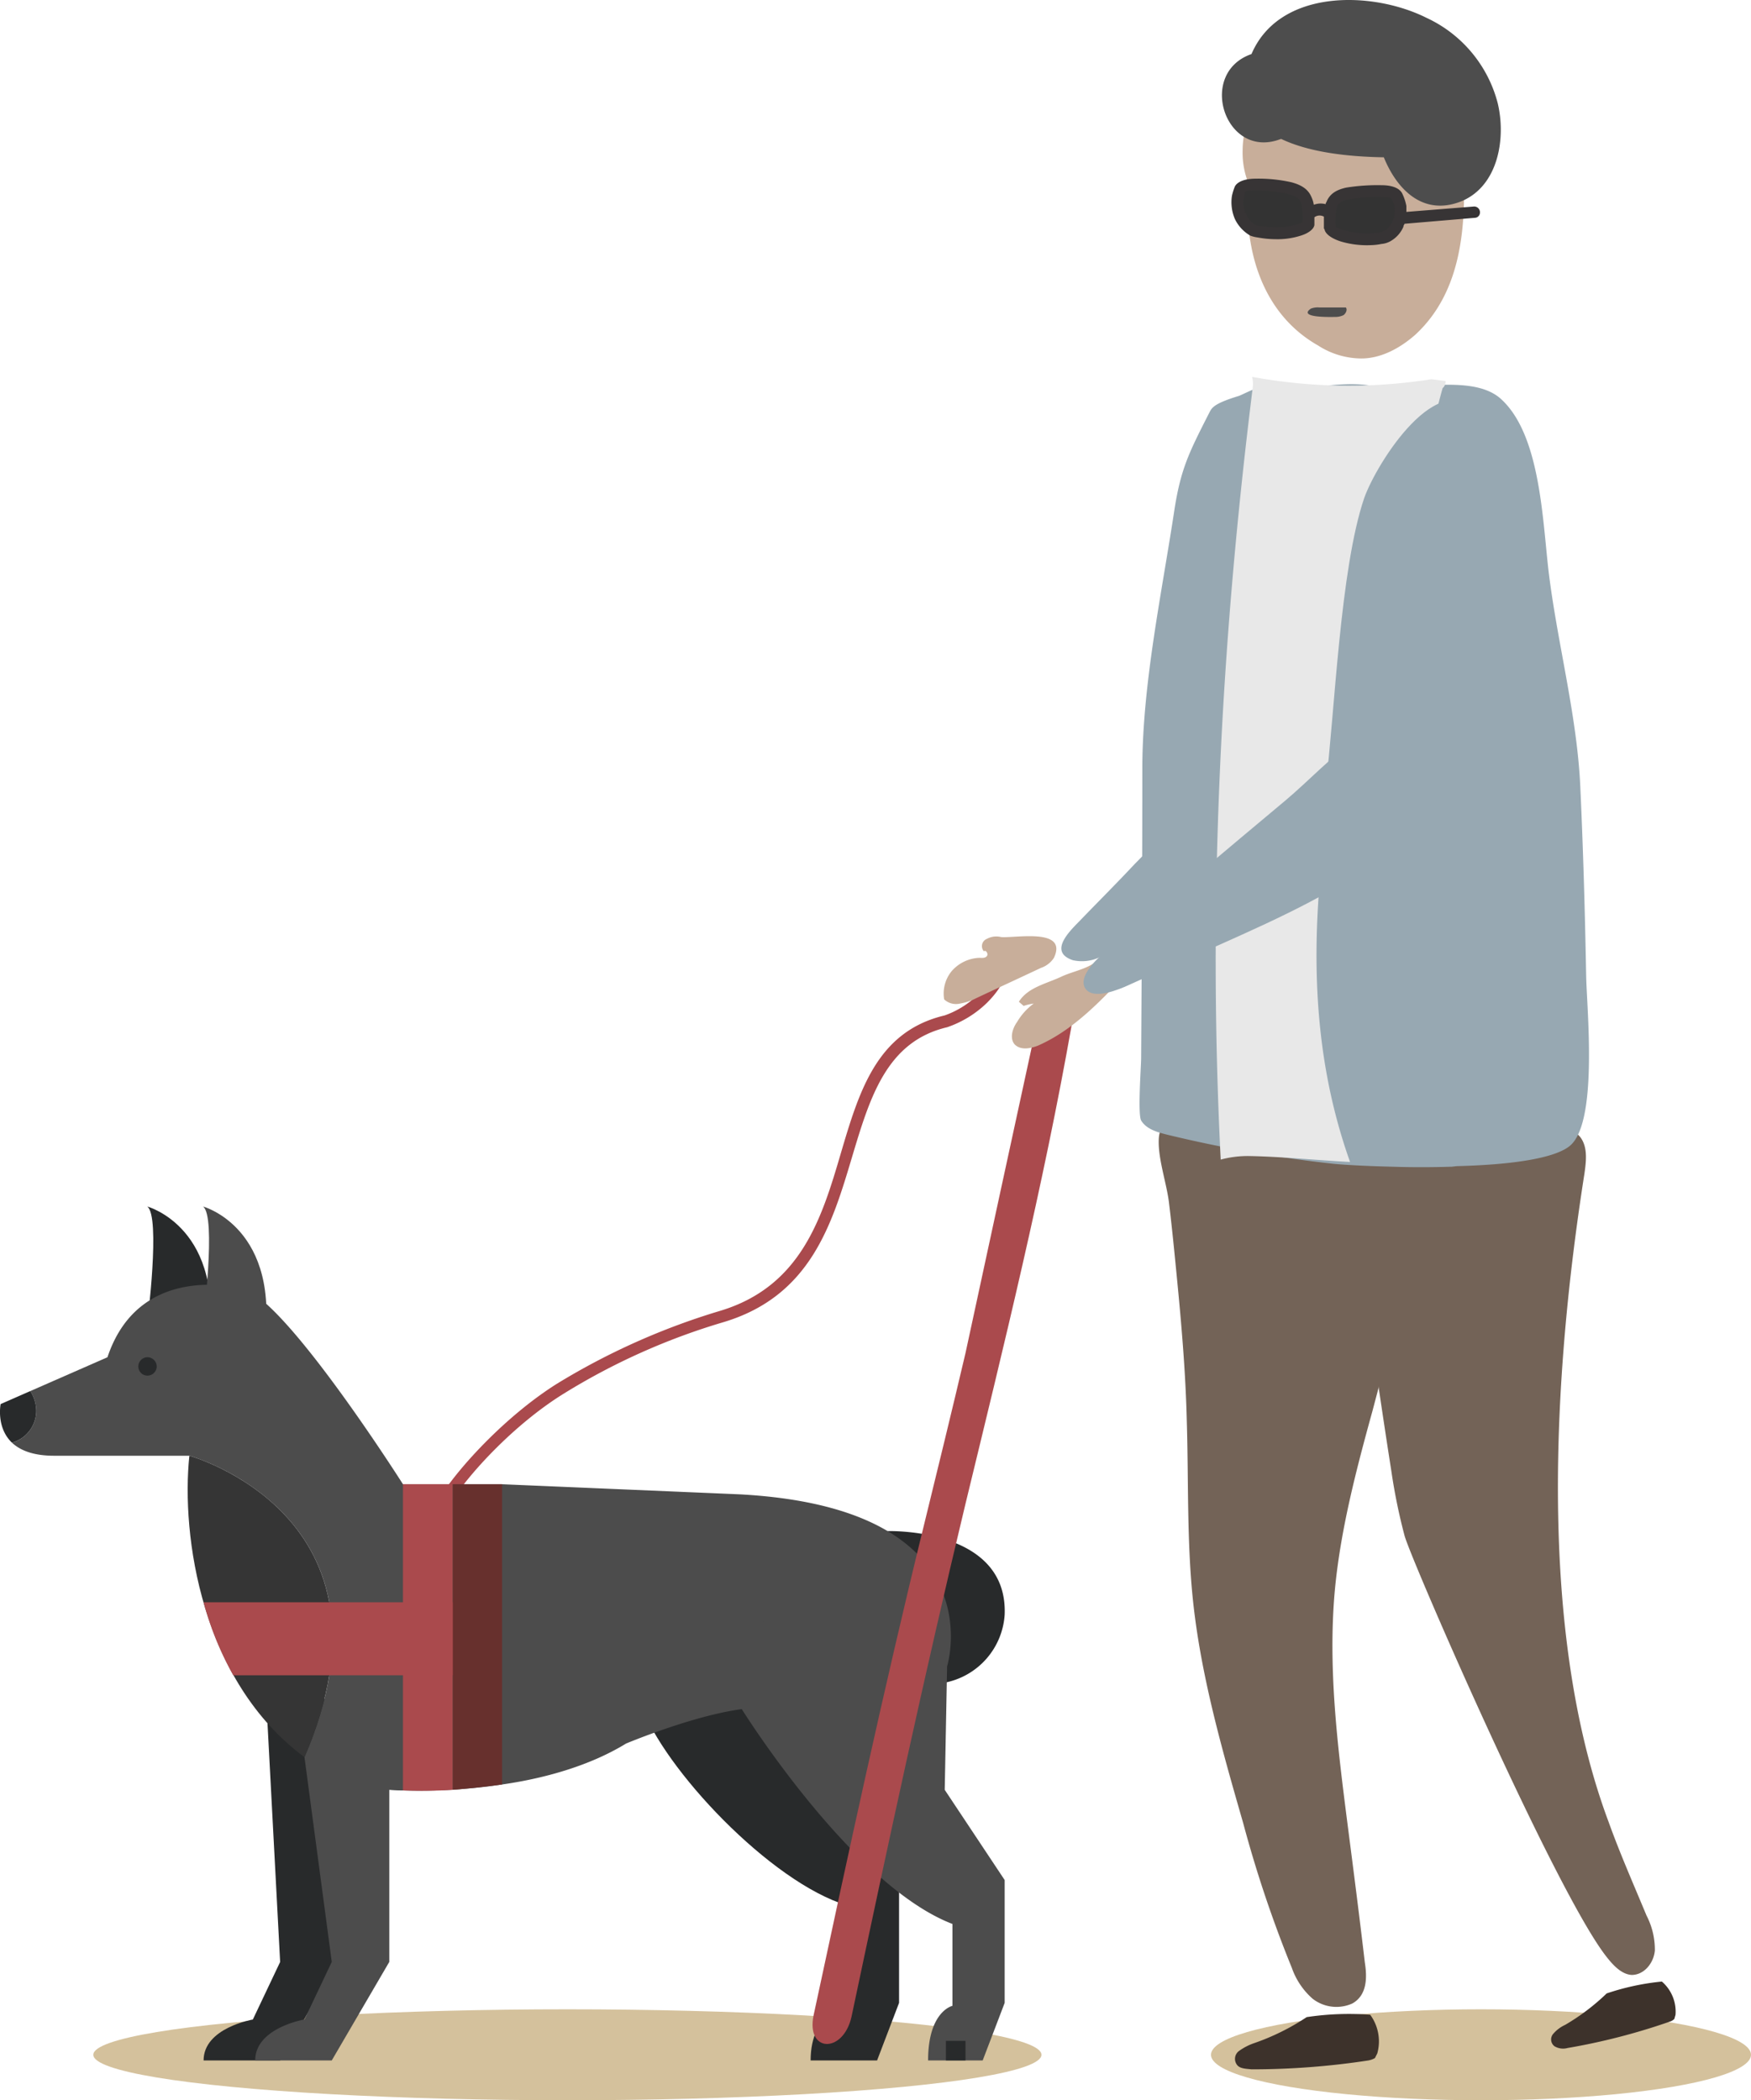 <svg xmlns="http://www.w3.org/2000/svg" width="278.859" height="334.446" viewBox="0 0 278.859 334.446"><defs><style>.a{fill:#d4c19c;}.b{fill:#aa4a4d;}.c{fill:#282a2b;}.d{fill:#4c4c4c;}.e{fill:#353535;}.f{fill:#67302d;}.g{fill:#97a8b2;}.h{fill:#c8ae9a;}.i{fill:#736357;}.j{fill:#666;}.k{fill:#3d322b;}.l{fill:#e8e8e8;}.m{fill:#4d4d4d;}.n{fill:#373435;}.o{fill:#333;}</style></defs><ellipse class="a" cx="75.5" cy="7.24" rx="75.5" ry="7.24" transform="translate(14.859 319.966)"/><ellipse class="a" cx="43" cy="7.24" rx="43" ry="7.24" transform="translate(192.859 319.966)"/><g transform="translate(0 0)"><g transform="translate(0 0)"><path class="b" d="M742,1717.009c3.118-4.914,10.584-12.946,18.522-17.955a110.294,110.294,0,0,1,25.988-11.623c12.947-3.875,16.254-14.836,19.278-25.137,2.93-9.922,5.765-19.372,16.538-21.924a14.43,14.43,0,0,0,5.387-3.4,7.307,7.307,0,0,0,2.457-3.969l1.89.283c-.189,1.8-1.512,3.591-3.024,5.1a17,17,0,0,1-6.332,3.874c-9.639,2.268-12.285,11.151-15.12,20.6-3.213,10.773-6.615,22.207-20.507,26.365a104.728,104.728,0,0,0-25.515,11.434c-7.749,4.819-15.026,12.663-17.955,17.388Z" transform="translate(-671.87 -1478.676)"/><g transform="translate(0 192.124)"><path class="c" d="M248,2051.616s2.174-17.1,0-18.616c0,0,12.663,3.4,9.639,22.585Z" transform="translate(-224.554 -2033)"/><path class="c" d="M367.759,2853c-4.347,1.8-7.277,0-14.742,1.8l2.173,41.012-4.347,9.167S343,2906.3,343,2911.495h12.191l9.167-15.687Z" transform="translate(-310.576 -2775.511)"/><path class="c" d="M1111.563,2593.131l.378-19.656s5.387-17.293-15.97-24.475L1080,2579.523c3.5,10.111,20.6,28.35,32.886,32.035v15.97s-5.859.851-5.859,8.694h10.584l3.5-9.167v-19.561Z" transform="translate(-977.929 -2500.239)"/><path class="c" d="M1495,2579.953s19.278-.661,18.711,13.324a11.807,11.807,0,0,1-9.356,10.773Z" transform="translate(-1353.712 -2528.262)"/><path class="d" d="M178.1,2259.674v19.561l-3.5,9.166h-8.694c0-7.844,3.875-8.694,3.875-8.694v-13.041c-16.065-6.143-33.548-34.208-33.548-34.208-7.844,1.04-18.428,5.481-18.428,5.481-5.859,3.591-13.136,5.575-19.751,6.52a88.635,88.635,0,0,1-15.782.945,19.489,19.489,0,0,1-2.174-.095v27.4L70.936,2288.4H58.745c0-5.2,7.844-6.52,7.844-6.52l4.347-9.167-4.347-32.6c16.538-38.366-18.333-48.005-18.333-48.005H26.71c-3.308,0-5.387-.85-6.71-2.079a5.274,5.274,0,0,0,3.875-5.1,6.037,6.037,0,0,0-.945-3.119l12.285-5.386c5.2-15.592,21.735-10.867,21.735-10.867,6.993,2.173,25.326,31.09,25.326,31.09H98.057l37.8,1.606c40.919,2.173,33.075,27.4,33.075,27.4l-.378,19.656Z" transform="translate(-18.1 -2152.418)"/><path class="d" d="M342,2051.616s2.174-17.1,0-18.616c0,0,12.663,3.4,9.639,22.585Z" transform="translate(-309.671 -2033)"/><path class="b" d="M686.938,2501v48.667a77.694,77.694,0,0,1-7.938.094V2501Z" transform="translate(-614.824 -2456.775)"/><path class="c" d="M235.93,2288.512a1.475,1.475,0,0,1-1.512,1.417,1.453,1.453,0,0,1-1.418-1.417,1.475,1.475,0,0,1,1.418-1.512A1.493,1.493,0,0,1,235.93,2288.512Z" transform="translate(-210.971 -2262.997)"/><path class="c" d="M5.667,2347.119a5.273,5.273,0,0,1-3.875,5.1c-2.552-2.457-1.8-6.142-1.8-6.142L4.722,2344A6.035,6.035,0,0,1,5.667,2347.119Z" transform="translate(0.108 -2314.611)"/><path class="d" d="M1280.755,2617.146a40.876,40.876,0,0,0,18.711,34.87s13.041-24.1,3.5-34.87C1302.962,2617.146,1292.945,2607.318,1280.755,2617.146Z" transform="translate(-1159.689 -2557.99)"/><path class="e" d="M334.776,2501.005c-16.443-12.19-19.656-35.248-18.333-48.005C316.443,2453,351.313,2462.639,334.776,2501.005Z" transform="translate(-286.287 -2413.311)"/><path class="b" d="M387.51,2700v11.623H347.725A50.122,50.122,0,0,1,343,2700Z" transform="translate(-310.576 -2636.969)"/><path class="f" d="M770.844,2501v47.816c-2.74.378-5.481.661-7.844.85V2501Z" transform="translate(-690.886 -2456.775)"/><path class="c" d="M1594,3442.118h3.118V3439H1594Z" transform="translate(-1443.356 -3306.135)"/></g><path class="g" d="M1817.194,1242.023c1.607-1.8,3.686-3.591,6.143-3.307,2.363.378,3.875,2.74,4.82,4.914,1.7,3.875,2.646,8.6.567,12.379a15.939,15.939,0,0,1-4.441,4.63c-8.789,6.521-19.278,10.111-29.673,13.419a6.6,6.6,0,0,1-4.252.473c-4.253-1.417,0-5.1,1.418-6.615,2.835-2.93,5.67-5.764,8.41-8.694C1805.854,1253.457,1811.524,1247.693,1817.194,1242.023Z" transform="translate(-1619.488 -1121.624)"/><path class="h" d="M1599.3,1577.636a3.14,3.14,0,0,0-2.268.283,1.24,1.24,0,0,0-.473,1.984c.283-.283.756.378.473.756s-.851.283-1.229.283a6.159,6.159,0,0,0-4.347,2.079,5.608,5.608,0,0,0-1.228,4.536,2.756,2.756,0,0,0,2.551.661,9,9,0,0,0,2.551-.85c3.4-1.606,6.9-3.213,10.3-4.819a4.017,4.017,0,0,0,2.079-1.607C1609.974,1576.124,1601.564,1577.825,1599.3,1577.636Z" transform="translate(-1439.863 -1428.414)"/><path class="i" d="M2278.783,1937.539a91.27,91.27,0,0,0,2.079,10.111c1.134,4.063,24.167,56.977,32.2,67.088,1.04,1.323,2.363,2.741,3.969,2.835,1.985,0,3.5-1.89,3.686-3.875a11.8,11.8,0,0,0-1.323-5.575c-2.079-5.008-4.252-9.922-6.048-14.931-11.34-30.334-8.858-71.246-3.849-103.186.283-1.984.567-4.252-.662-5.859a5.93,5.93,0,0,0-3.024-1.89,32.836,32.836,0,0,0-11.34-1.418c-6.048.095-13.8.378-19.373,2.835-5.009,2.079-2.835,7.56-2.268,12C2274.625,1909.662,2276.61,1923.647,2278.783,1937.539Z" transform="translate(-2057.17 -1703.08)"/><path class="i" d="M1957.1,1888.883c.284,9.355,0,18.805.945,28.161,1.229,12.1,4.63,24,8.033,35.815a194.26,194.26,0,0,0,7.749,23.058,11.636,11.636,0,0,0,3.308,4.914,6.167,6.167,0,0,0,6.332.756c2.363-1.323,2.363-4.158,1.985-6.52-.851-7.276-1.8-14.647-2.74-21.924-1.607-12.568-3.213-25.231-1.985-37.894.945-9.45,3.4-18.805,5.954-28.066,3.024-11.434,6.048-22.963,9.166-34.4.473-1.984,1.04-4.158.473-6.237-.756-2.646-3.4-4.63-6.143-6.048a38.416,38.416,0,0,0-20.979-4.347c-5.67.378-15.971,1.984-16.538,7.465-.284,3.119,1.228,7.276,1.606,10.489.472,3.875.85,7.749,1.229,11.623C1956.254,1873.48,1956.915,1881.134,1957.1,1888.883Z" transform="translate(-1768.093 -1662.551)"/><path class="j" d="M2382.521,394.341a65.17,65.17,0,0,1,1.984,7.371c.189,1.039,1.606.661,1.606-.283-.189-2.552-.378-5.1-.756-7.654C2385.072,391.978,2382.048,392.64,2382.521,394.341Z" transform="translate(-2157.316 -355.589)"/><path class="j" d="M2257.923,470.437a20.92,20.92,0,0,0,3.308,2.362,8.972,8.972,0,0,0,3.307,1.606.73.73,0,0,0,.756-1.039A12.9,12.9,0,0,0,2263.12,471a23.689,23.689,0,0,0-3.5-2.551C2258.4,467.791,2256.694,469.3,2257.923,470.437Z" transform="translate(-2044.152 -424.031)"/><path class="h" d="M2129.249,98.348c0-9.072-7.844-16.348-17.577-16.348C2101.844,82,2094,89.276,2094,98.348a13.088,13.088,0,0,0,.661,4.347v1.134a43.114,43.114,0,0,0,.756,9.828c1.229,6.237,4.441,12.1,10.584,15.592a12.835,12.835,0,0,0,6.9,2.079c3.213,0,6.237-1.7,8.6-3.78,7.466-6.9,8.127-17.388,7.655-27.216A13.959,13.959,0,0,0,2129.249,98.348Z" transform="translate(-1896.106 -74.243)"/><path class="k" d="M2102.56,3393.724a45.337,45.337,0,0,0-10.111.378,36.727,36.727,0,0,1-8.411,4.158,9.328,9.328,0,0,0-2.363,1.229,1.563,1.563,0,0,0-.283,2.268c.472.567,1.417.567,2.268.662a122.553,122.553,0,0,0,18.617-1.417,3.4,3.4,0,0,0,1.04-.378l.378-.756A7.166,7.166,0,0,0,2102.56,3393.724Z" transform="translate(-1884.348 -3072.893)"/><path class="k" d="M2695.1,3265a39.385,39.385,0,0,0-8.788,1.89,34.794,34.794,0,0,1-6.615,5.009,5.528,5.528,0,0,0-1.89,1.417,1.359,1.359,0,0,0,.189,1.984,2.662,2.662,0,0,0,2.079.284,101.3,101.3,0,0,0,16.16-4.158,1.828,1.828,0,0,0,.85-.472l.189-.662A6.322,6.322,0,0,0,2695.1,3265Z" transform="translate(-2430.436 -2949.454)"/><path class="g" d="M1920.585,754.646c.095-15.592.189-31.09.189-46.682.094-13.135,3.024-27.027,5.009-39.973,1.039-7.087,2.362-9.639,5.575-15.97.473-.851.473-1.512,4.82-2.835.945-.378,3.118-1.606,4.252-1.417,5.575.945,11.246-1.134,16.916-.189,5.859.945,15.781-1.984,20.412,1.984,6.237,5.481,6.709,18.522,7.654,27.027,1.323,11.434,4.536,23.058,5.1,34.587.472,10.111.756,20.223.945,30.334.094,5.292,1.985,23.719-2.74,27.216-2.74,2.079-10.206,2.93-17.861,3.118l-.85.095h-.189c-3.118.095-6.237.095-9.072,0-4.158-.095-7.655-.284-9.544-.472a206.52,206.52,0,0,1-26.46-4.63c-1.512-.378-3.308-.851-4.158-2.268C1920.018,763.528,1920.585,755.874,1920.585,754.646Z" transform="translate(-1738.85 -586.147)"/><path class="l" d="M2077.512,649.553c.378-2.457,2.552-4.347,5.387-5.67.567-2.362,1.134-4.725,1.8-7.087l.189-.189a1.6,1.6,0,0,0,.284-.945l-2.268-.284a85.186,85.186,0,0,1-28.539-.378,5.169,5.169,0,0,1,.094,1.7c-5.1,40.918-7.182,81.93-5.1,122.943a16.539,16.539,0,0,1,4.536-.567c5.2.094,10.678.661,16.065.945C2057.1,723.923,2070.613,686.124,2077.512,649.553Z" transform="translate(-1854.953 -574.986)"/><path class="m" d="M2103.1,16.369a20.686,20.686,0,0,0-11.34-13.608c-8.694-4.347-23.436-4.63-27.877,5.764-8.694,3.024-4.253,16.726,4.441,13.608l.283-.094c4.536,2.173,10.773,2.835,16.349,2.929,2.079,5.1,6.237,9.45,12.38,6.993C2103.2,29.5,2104.425,21.944,2103.1,16.369Z" transform="translate(-1864.573 0.082)"/><path class="m" d="M2208.074,519.512a3.02,3.02,0,0,0,1.323-.283c.378-.284.661-.851.378-1.229h-4.252a3.005,3.005,0,0,0-1.323.189C2202.026,519.7,2207.6,519.512,2208.074,519.512Z" transform="translate(-1995.438 -469.042)"/><path class="b" d="M1404.942,1686.723q-5.67,26.082-11.34,52.352c-2.174,9.261-4.442,18.522-6.71,27.783-6.332,25.8-11.907,51.691-17.483,77.678-1.228,5.953,4.725,6.142,6.048.189,5.765-27.31,11.624-54.526,18.144-81.647,6.142-25.325,12.379-50.557,16.916-76.26C1411.463,1681.242,1406.171,1681.242,1404.942,1686.723Z" transform="translate(-1239.84 -1523.61)"/><path class="h" d="M1708.678,1618.56a9.834,9.834,0,0,0-2.646,2.929c-.756,1.04-1.228,2.646-.378,3.591.945.945,2.457.661,3.685.189,5.387-2.363,9.639-6.709,13.7-11.056.756,1.04.756,0-3.591-3.213-1.417,1.984-4.253,2.268-6.426,3.307-2.457,1.134-5.292,1.7-6.71,3.969l.756.661A9.9,9.9,0,0,1,1708.678,1618.56Z" transform="translate(-1544.048 -1458.755)"/><path class="g" d="M1829.24,1263.24c-1.89,1.606-3.969,3.969-3.119,5.575.945,1.8,4.063.851,6.332-.094,5.008-2.268,10.017-4.536,15.12-6.709,9.734-4.347,19.751-8.883,28.256-15.687,3.5-2.74,6.9-6.426,6.9-10.111,0-2.268-1.228-4.063-2.646-5.67-6.9-8.032-14.364,2.079-22.019,8.5C1848.423,1247.081,1838.879,1255.208,1829.24,1263.24Z" transform="translate(-1653.364 -1111.562)"/><path class="g" d="M2259.473,684.9c-.378-2.93-1.04-6.048-2.93-8.316-6.426-8.032-16.349,7.749-18.333,13.324-3.875,11.34-4.725,34.681-6.143,45.832-.189,2.268-.472,4.63.378,6.615,1.607,3.591,9.355,6.615,12.38,3.78,2.835-2.457,10.584-24.57,11.529-28.255C2259.095,707.11,2260.89,695.959,2259.473,684.9Z" transform="translate(-2020.943 -610.619)"/></g><path class="n" d="M2114.808,306.245a.847.847,0,0,1-.851.85l-11.151.945c-.095.189-.189.284-.189.473a4.828,4.828,0,0,1-2.174,2.362,3.5,3.5,0,0,1-1.323.378,9.314,9.314,0,0,1-1.607.189,14.666,14.666,0,0,1-4.819-.567c-1.512-.473-2.552-1.228-2.646-1.984l-.094-.094h0v-1.89a1.377,1.377,0,0,0-1.512.095v1.039h0v.189c-.094.661-.945,1.323-2.174,1.7a12.159,12.159,0,0,1-3.969.567,16.149,16.149,0,0,1-2.929-.283,4.98,4.98,0,0,1-1.134-.284,6.072,6.072,0,0,1-2.457-2.646,6.769,6.769,0,0,1-.473-3.685,9.315,9.315,0,0,1,.473-1.512c.473-.851,1.8-1.229,3.308-1.229a23.86,23.86,0,0,1,5.67.567c1.8.473,2.741,1.228,3.213,2.362a4.68,4.68,0,0,1,.378,1.228,3.088,3.088,0,0,1,1.89-.094.347.347,0,0,1,.094-.284c.473-1.229,1.417-1.984,3.213-2.362a31.605,31.605,0,0,1,5.576-.378c1.512,0,2.835.378,3.307,1.323h0a8.156,8.156,0,0,1,.662,1.984v.945l10.679-.85A.919.919,0,0,1,2114.808,306.245Z" transform="translate(-1879.113 -272.406)"/><path class="o" d="M2097.274,320.858c-.945,0-1.607,0-1.7.189a3.343,3.343,0,0,0-.283,1.039,3.967,3.967,0,0,0,.378,2.551,3.336,3.336,0,0,0,1.512,1.7,6.014,6.014,0,0,0,.661.189,23.172,23.172,0,0,0,2.552.189,11.338,11.338,0,0,0,3.4-.472c.472-.189.851-.189.851-.284a10.682,10.682,0,0,0-.283-3.307c-.284-.567-.851-.945-1.985-1.228A20.014,20.014,0,0,0,2097.274,320.858Z" transform="translate(-1897.206 -290.516)"/><path class="o" d="M2259.738,332.1c-.095-.189-.756-.284-1.7-.284h0a25.549,25.549,0,0,0-5.1.378c-1.134.189-1.607.567-1.89,1.134a10.961,10.961,0,0,0-.189,3.307,12.779,12.779,0,0,0,1.323.473,14.265,14.265,0,0,0,4.252.473h0c.473,0,.945-.095,1.418-.095.283-.094.472-.189.756-.283a3.066,3.066,0,0,0,1.229-1.417,3.931,3.931,0,0,0,.378-2.362,4.512,4.512,0,0,0-.472-1.323Z" transform="translate(-2038.124 -300.439)"/></g></svg>